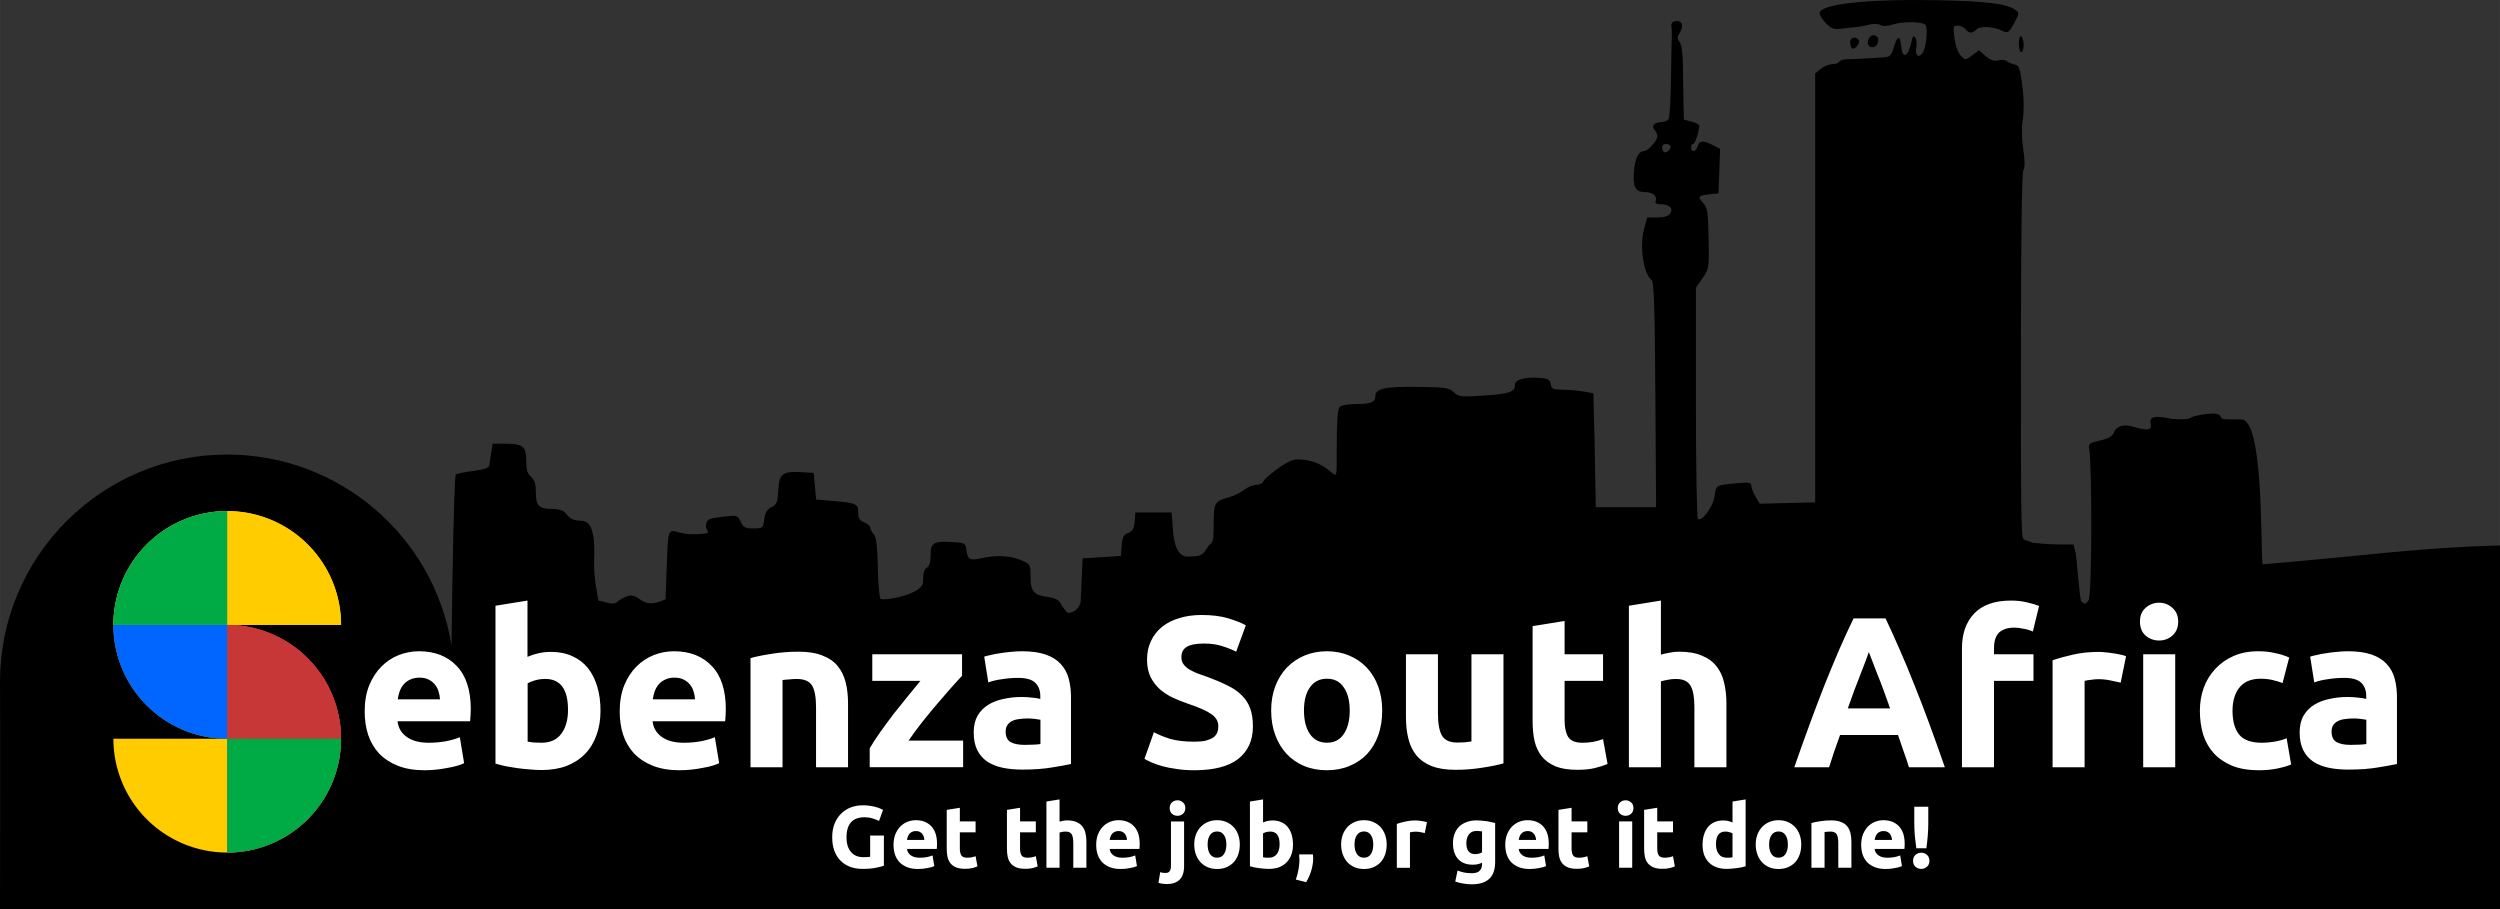 <?xml version="1.0" encoding="UTF-8" standalone="no"?>
<svg
   xmlns:dc="http://purl.org/dc/elements/1.1/"
   xmlns:cc="http://creativecommons.org/ns#"
   xmlns:rdf="http://www.w3.org/1999/02/22-rdf-syntax-ns#"
   xmlns:svg="http://www.w3.org/2000/svg"
   xmlns="http://www.w3.org/2000/svg"
   version="1.1"
   width="77.611mm"
   viewBox="0 0 275 100.001"
   height="28.222mm"
   id="svg5121">
  <rect x="0" y="0" width="275" height="100.001" fill="#333333" stroke="none"/>
  <defs
     id="defs25" />
  <g
     id="g4163">
    <path
       style="opacity:1;fill:#000000;fill-opacity:1;fill-rule:nonzero;stroke:none;stroke-width:0.702;stroke-miterlimit:4;stroke-dasharray:none;stroke-opacity:1"
       d="M 210.145,0.001 C 204.343,0.03 200.476,0.537 200.161,1.359 c -0.068,0.178 0.212,0.683 0.621,1.119 0.612,0.653 0.911,0.775 1.674,0.686 0.51,-0.06 1.283,-0.144 1.721,-0.188 0.437,-0.044 1.116,-0.17 1.506,-0.279 0.39,-0.109 0.91,-0.086 1.154,0.051 0.286,0.161 0.787,0.138 1.41,-0.063 1.023,-0.328 2.966,-0.328 3.498,0.002 0.385,0.238 0.16,2.649 -0.299,3.203 -0.447,0.539 -0.826,0.166 -0.656,-0.646 0.081,-0.388 0.036,-0.878 -0.1,-1.09 C 210.499,3.856 210.405,3.946 210.276,4.552 c -0.369,1.737 -1.012,2.031 -1.145,0.523 -0.109,-1.233 -0.422,-1.184 -0.814,0.127 -0.279,0.934 -0.422,1.068 -1.17,1.111 -0.468,0.027 -1.387,0.081 -2.043,0.121 -0.656,0.04 -1.511,0.076 -1.902,0.08 -0.391,0.004 -0.786,0.13 -0.877,0.277 -0.091,0.148 -0.444,0.27 -0.783,0.27 -0.34,0 -0.9,0.228 -1.244,0.508 l -0.625,0.506 0,23.592 0,23.592 -3.055,0.076 -3.053,0.074 L 193.108,54.629 c -0.253,-0.429 -0.461,-0.966 -0.461,-1.197 0,-0.354 -0.259,-0.397 -1.656,-0.27 -2.26,0.206 -2.224,0.185 -2.393,1.441 -0.15,1.121 -1.361,2.776 -1.822,2.49 -0.123,-0.077 -0.225,-5.83 -0.225,-12.787 l 0,-12.651 0.729,-1.055 c 0.711,-1.028 0.729,-1.137 0.668,-4.375 -0.056,-2.991 -0.122,-3.381 -0.639,-3.932 -0.629,-0.671 -0.496,-0.803 0.949,-0.947 l 0.775,-0.078 0.09,-2.447 0.09,-2.447 -0.789,-0.408 c -1.057,-0.547 -1.517,-0.512 -1.684,0.125 -0.161,0.617 -0.719,0.72 -0.719,0.133 0,-0.219 0.103,-0.398 0.23,-0.398 0.198,0 0.604,-1.183 0.676,-1.975 0.012,-0.137 -0.366,-0.35 -0.84,-0.473 l -0.863,-0.223 -0.043,-2.051 c -0.024,-1.128 -0.054,-2.958 -0.066,-4.067 -0.014,-1.245 -0.154,-2.181 -0.369,-2.441 -0.29,-0.352 -0.283,-0.525 0.053,-1.039 0.477,-0.729 0.195,-1.377 -0.533,-1.227 -0.324,0.067 -0.466,0.286 -0.41,0.625 0.045,0.287 0.067,0.761 0.045,1.053 -0.023,0.292 -0.064,2.381 -0.094,4.645 -0.029,2.264 -0.146,4.267 -0.26,4.449 -0.113,0.183 -0.493,0.332 -0.84,0.332 -0.747,0 -1.107,0.456 -0.691,0.873 0.162,0.163 0.293,0.472 0.293,0.689 0,0.483 -1.03,1.625 -1.469,1.625 -0.601,0 -1.001,0.821 -1.109,2.285 -0.124,1.676 0.183,2.229 1.234,2.229 0.83,0 1.362,0.44 1.162,0.961 -0.095,0.247 0.067,0.368 0.488,0.371 1,0.006 1.475,0.423 1.123,0.984 -0.208,0.332 -0.633,0.471 -1.428,0.471 l -1.127,0 -0.346,1.328 c -0.5,1.927 -0.055,4.845 0.85,5.576 0.251,0.203 0.345,3.187 0.404,12.614 l 0.078,12.35 -1.32,0 -5.313,0 -0.133,-7.223 -0.133,-5.307 -1.061,-0.186 c -0.583,-0.103 -1.62,-0.196 -2.303,-0.205 -1.079,-0.013 -1.25,-0.092 -1.324,-0.611 -0.069,-0.487 -0.277,-0.614 -1.131,-0.684 -1.651,-0.135 -2.799,0.163 -2.799,0.729 0,0.815 -0.546,1.011 -3.4,1.207 -2.55,0.175 -2.782,0.149 -3.326,-0.363 -0.524,-0.493 -0.943,-0.554 -4.031,-0.592 -3.633,-0.044 -4.613,0.184 -4.613,1.076 0,0.631 -0.502,0.816 -2.221,0.816 -0.761,0 -1.528,0.145 -1.703,0.32 -0.223,0.223 -0.318,1.686 -0.318,4.883 -3e-5,5.192 0.148,0.887 -4.375,0.887 -1.125,0 -3.576,2.11 -3.688,2.4 -0.084,0.219 -0.44,0.398 -0.789,0.398 -0.349,0 -0.951,0.248 -1.338,0.553 -0.386,0.305 -1.149,0.675 -1.693,0.824 -1.551,0.424 -1.652,0.602 -1.652,2.895 0,1.811 -0.068,2.12 -0.529,2.367 -0.749,1.297 -1.003,1.192 -2.238,1.252 -1.775,0.119 -1.698,-3.081 -1.785,-3.992 L 128.869,56.375 l -1.988,0 -1.988,0 -0.082,1.008 c -0.064,0.777 -0.23,1.063 -0.715,1.248 -0.507,0.193 -0.645,0.463 -0.711,1.381 l -0.082,1.143 -2.105,0.133 -2.106,0.133 -0.223,4.862 C 118.362,67.621 117.406,67.393 117.406,67.393 117.152,67.138 116.822,66.683 116.672,66.379 116.484,66.002 116.051,65.781 115.3,65.68 c -1.595,-0.215 -1.938,-0.609 -1.938,-2.225 0,-1.341 -0.025,-1.388 -1.016,-1.826 C 111.233,61.137 109.614,61.017 107.898,61.416 106.706,61.694 106.422,61.532 106.306,60.514 106.221,59.763 106.142,59.713 104.908,59.635 c -2.209,-0.14 -2.537,0.042 -2.537,1.404 0,0.802 -0.135,1.252 -0.424,1.414 -0.301,0.169 -0.42,0.615 -0.412,1.549 0.011,1.376 -4.252,2.129 -4.666,1.873 -0.135,-0.083 -0.273,-1.619 -0.309,-3.414 -0.047,-2.401 -0.167,-3.376 -0.449,-3.688 -0.211,-0.233 -0.383,-0.568 -0.383,-0.742 0,-0.175 -0.3,-0.431 -0.664,-0.57 -0.502,-0.193 -0.656,-0.441 -0.656,-1.063 0,-0.97 -0.19,-1.062 -2.711,-1.287 l -1.926,-0.172 -0.133,-1.461 -0.133,-1.461 -1.387,-0.08 C 86.074,51.82 85.704,52.117 85.609,53.94 c -0.069,1.315 -0.17,1.562 -0.744,1.846 -0.483,0.239 -0.698,0.6 -0.795,1.334 -0.128,0.975 -0.166,1.008 -1.189,1.008 -0.894,0 -1.11,-0.113 -1.408,-0.736 -0.336,-0.702 -0.418,-0.731 -1.727,-0.578 -1.881,0.22 -1.985,0.266 -2.084,0.953 -0.109,0.759 1.185,0.966 -1.459,1 -2.663,0.035 -2.673,-1.945 -2.852,3.188 L 73.212,65.92 c -3.37,1.58 -2.521,-1.696 -5.24,0.211 -0.462,0.573 -1.408,0.009 -2.131,-0.045 0,0 -0.575,-2.543 -0.488,-4.486 0.091,-2.053 -0.046,-4.293 -1.336,-4.307 -1.349,-0.014 -1.512,-0.557 -1.947,-0.994 -0.175,-0.176 -0.809,-0.32 -1.406,-0.32 -1.393,0 -1.725,-0.355 -1.725,-1.854 0,-0.887 -0.141,-1.338 -0.527,-1.67 -0.398,-0.342 -0.531,-0.783 -0.531,-1.775 0,-1.578 -0.368,-1.873 -2.355,-1.873 l -1.33,0 -0.162,0.996 c -0.089,0.548 -0.188,1.173 -0.217,1.393 -0.037,0.282 -0.553,0.461 -1.77,0.611 -0.946,0.117 -1.807,0.303 -1.914,0.41 -0.175,0.175 -0.385,11.397 -0.445,17.123 l -0.018,1.684 C 47.718,58.913 37.267,50.007 24.999,50.001 11.192,50.001 -0.001,61.194 -0.001,75.001 c 0.039,8.085 -5.26e-6,16.755 0,25 L 275.001,100.001 275.001,60.001 c -9.247,0.247 -15.203,1.178 -26.137,2.079 -0.198,-2.995 0.088,-15.964 -2.342,-15.945 -2.584,0.02 -2.02,-0.058 -2.272,-0.361 -0.242,-0.292 -0.651,-0.345 -1.676,-0.215 -0.746,0.095 -1.499,0.286 -1.676,0.426 -0.179,0.142 -1.058,0.183 -1.988,0.094 -4.805,-1.053 -0.023,2.08 -4.223,0.875 -1.069,-0.338 -1.896,-0.091 -2.168,0.646 -0.15,0.405 -0.578,0.647 -1.508,0.85 -1.074,0.234 -1.283,0.372 -1.209,0.805 0.345,2.006 0.32,16.278 -0.053,16.772 C 229.394,66.498 229.306,66.513 228.956,66.159 228.739,65.94 228.454,61.342 228.323,60.83 l -0.238,-0.932 c -2.149,-0.015 -2.33,0.022 -4.459,-0.189 -0.219,-0.085 -0.604,-0.222 -0.859,-0.305 -0.437,-0.142 -0.465,0.614 -0.465,-19.156 0,-13.701 0.092,-21.18 0.268,-21.508 0.183,-0.342 0.179,-1.085 -0.012,-2.318 -0.177,-1.14 -0.193,-2.369 -0.047,-3.301 0.146,-0.931 0.125,-2.311 -0.055,-3.703 C 222.212,7.53 222.089,7.184 221.638,7.101 221.346,7.047 220.961,6.882 220.78,6.736 c -0.18,-0.147 -0.621,-0.192 -0.979,-0.102 -0.465,0.117 -0.859,-0.016 -1.385,-0.469 L 217.684,5.533 216.94,6.085 c -0.739,0.548 -0.75,0.547 -1.256,0.033 C 215.384,5.813 215.1,5.026 214.993,4.206 c -0.166,-1.279 -0.138,-1.395 0.35,-1.395 0.293,0 0.682,0.181 0.863,0.4 0.413,0.499 0.728,0.502 1.213,0.016 0.398,-0.399 1.907,-0.312 2.834,0.164 0.6,0.308 0.742,0.208 1.375,-0.982 0.503,-0.946 0.504,-0.994 0.037,-1.336 -0.926,-0.679 -3.242,-0.952 -8.904,-1.055 -0.906,-0.017 -1.781,-0.021 -2.613,-0.018 z M 206.048,3.876 c -0.402,0 -0.752,0.72 -0.527,1.084 0.238,0.386 0.841,0.28 1.018,-0.18 C 206.735,4.266 206.523,3.876 206.048,3.876 Z m 16.235,0.114 c -0.018,-2.7000000001e-5 -0.035,0.006 -0.051,0.018 -0.097,0.074 -0.158,0.357 -0.158,0.779 0,0.52 0.12,0.945 0.266,0.945 0.146,0 0.264,-0.352 0.264,-0.781 0,-0.43 -0.118,-0.853 -0.264,-0.943 -0.02,-0.012 -0.038,-0.018 -0.056,-0.018 z M 203.938,4.147 C 203.714,4.166 203.52,4.339 203.52,4.628 c 0,0.268 0.083,0.569 0.184,0.67 0.271,0.271 0.97,-0.527 0.76,-0.867 -0.109,-0.176 -0.27,-0.266 -0.428,-0.283 -0.033,-0.004 -0.065,-0.004 -0.098,-9.80000000001e-4 z M 183.276,15.828 c 0.179,-0.002 0.366,0.072 0.465,0.232 0.18,0.292 -0.495,0.889 -0.734,0.648 -0.096,-0.096 -0.174,-0.335 -0.174,-0.529 0,-0.198 0.168,-0.32 0.367,-0.346 0.025,-0.003 0.05,-0.005 0.076,-0.005 z"
       id="rect4169" />
    <path
       d="m 58.81,64.888 c -1.811,0.293 -3.623,0.585 -5.434,0.878 l 0,19.173 c 3.277,0.886 6.99,1.633 10.185,0.073 1.983,-1.073 3.25,-3.206 3.539,-5.41 0.288,2.52 1.892,4.987 4.385,5.774 C 74.187,86.338 77.275,86.031 79.861,84.891 c 0.856,-0.808 -0.019,-1.952 0.079,-2.908 -0.014,-0.466 -0.428,-1.064 -0.24,-1.439 C 80.321,80.831 80.947,80.268 80.895,79.629 c 0.3,-2.751 -0.19,-5.989 -2.56,-7.742 -2.63,-1.894 -6.623,-1.719 -8.955,0.593 C 68.126,73.658 67.273,75.285 67.12,77.007 66.895,74.39 65.306,71.665 62.635,70.96 61.504,70.622 60.29,70.59 59.134,70.822 l 0,-5.986 c -0.108,0.017 -0.216,0.035 -0.324,0.052 z m 124.677,0 c -1.811,0.293 -3.622,0.585 -5.433,0.878 C 178.049,72.012 178.064,78.487 178.046,84.591 c -0.283,-1.564 -0.567,-3.129 -0.85,-4.693 -1.207,0.301 -2.591,1.244 -3.78,0.498 -0.479,-1.409 -0.037,-2.901 -0.208,-4.346 0.696,0.254 1.457,-0.074 2.189,0.053 0.668,-0.202 2.239,0.499 2.05,-0.559 l 0,-4.608 -4.228,0 0,-3.858 c -1.923,0.311 -3.846,0.621 -5.768,0.932 C 167.617,72.667 167.163,77.354 167.712,81.991 c 0.546,2.261 2.767,3.904 5.076,3.875 1.809,0.148 3.638,-0.259 5.265,-1.047 -0.359,1.225 1.073,0.66 1.818,0.782 l 3.938,0 c 0.021,-3.233 -0.037,-6.466 0.026,-9.698 0.62,-0.158 1.475,0.136 1.323,0.914 0.291,2.531 -0.014,5.091 0.077,7.62 0.088,0.819 0.909,1.351 1.704,1.164 l 4.109,0 c -0.287,-3.79 0.483,-7.74 -0.534,-11.479 -0.817,-2.197 -3.154,-3.548 -5.453,-3.466 -0.418,-0.011 -0.836,0.011 -1.25,0.064 l 0,-5.885 c -0.108,0.017 -0.216,0.035 -0.324,0.052 z m 37.403,0.134 c -2.82,-0.104 -5.755,1.953 -6.043,4.872 -0.42,2.769 0.022,5.578 -0.155,8.354 l 0,5.026 c -1.938,-5.524 -4.037,-11.002 -6.575,-16.282 l -4.93,0 c -2.956,5.997 -5.196,12.308 -7.398,18.611 l 6.237,0 c 0.341,-1.196 0.747,-2.372 1.165,-3.543 l 4.785,0 c 0.406,1.177 0.832,2.347 1.181,3.543 l 11.294,0 0,-9.498 4.208,0 0,9.498 5.757,0 c 0.015,-3.224 -0.021,-6.448 0.016,-9.672 1.27,-0.074 2.484,0.321 3.7,0.612 0.164,-0.81 0.329,-1.621 0.493,-2.431 l 0,11.492 5.759,0 0,-14.614 c -0.141,-0.159 -0.977,0.083 -0.606,-0.186 1.576,-1.484 1.084,-4.487 -0.966,-5.284 -1.466,-0.63 -3.357,-0.11 -4.112,1.348 -0.801,1.284 -0.556,3.129 0.673,4.061 -0.444,-0.085 -0.641,0.565 -0.995,0.341 -3.127,-1.084 -6.552,-0.525 -9.582,0.602 0.167,-1.014 -0.676,-0.95 -0.109,-2.024 0.307,-1.259 0.614,-2.517 0.921,-3.776 -1.474,-0.682 -3.088,-1.077 -4.718,-1.048 z m -88.976,1.584 c -2.809,-0.047 -5.966,1.545 -6.678,4.452 -0.829,2.751 0.785,5.937 3.496,6.899 1.393,0.662 3.172,0.78 4.169,2.036 -0.212,0.762 -1.237,0.49 -1.824,0.568 -1.702,-0.005 -3.374,-0.598 -4.754,-1.582 -0.602,1.698 -1.204,3.396 -1.806,5.093 3.421,2.123 7.909,2.501 11.607,0.896 1.636,-0.894 2.708,-2.676 2.834,-4.524 0.585,2.541 2.579,4.764 5.178,5.303 3.247,0.81 7.16,-0.758 8.361,-4.019 1.413,-3.364 0.643,-7.84 -2.514,-9.951 -2.728,-1.797 -6.697,-1.563 -9.03,0.797 -1.501,1.385 -2.263,3.417 -2.264,5.439 -0.568,-1.965 -2.272,-3.355 -4.156,-3.993 -1.162,-0.495 -2.58,-0.732 -3.464,-1.643 0.33,-0.617 1.274,-0.317 1.851,-0.37 1.337,0.118 2.53,0.678 3.655,1.376 0.613,-1.676 1.226,-3.352 1.839,-5.029 -1.93,-1.218 -4.222,-1.807 -6.499,-1.747 z m 89.552,3.612 c 0.871,0.048 1.717,0.31 2.49,0.714 -1.15,-0.017 -2.399,0.069 -3.483,-0.039 0.126,-0.419 0.558,-0.708 0.993,-0.675 z m 26.355,0.385 c -3.675,0.112 -6.913,3.406 -6.941,7.088 -0.305,2.997 1.09,6.421 4.043,7.567 2.474,1.032 5.401,0.882 7.813,-0.22 0.253,-0.196 0.344,-0.592 0.394,-0.833 1.842,1.786 4.639,1.764 7.03,1.59 1.564,-0.137 3.108,-0.44 4.643,-0.761 -0.257,-3.672 0.438,-7.455 -0.448,-11.077 -0.857,-2.251 -3.363,-3.462 -5.683,-3.341 -1.973,-0.051 -3.939,0.305 -5.814,0.901 -0.091,0.203 -0.7,-0.252 -1.031,-0.304 -1.281,-0.472 -2.644,-0.655 -4.005,-0.612 z m -201.912,0.006 c -3.667,-0.049 -6.817,3.3 -6.898,6.902 -0.342,2.996 0.985,6.441 3.91,7.661 2.764,1.193 6.025,0.93 8.746,-0.22 0.974,-0.804 0.2,-2.164 0.142,-3.157 0.038,-0.459 -0.572,-1.422 0.247,-1.231 0.673,3e-4 0.891,-0.723 0.801,-1.277 0.284,-2.773 -0.394,-6.045 -2.912,-7.628 -1.188,-0.772 -2.632,-1.08 -4.036,-1.049 z m 66.306,0 c -1.77,0.049 -3.53,0.362 -5.213,0.912 0.269,1.701 0.537,3.402 0.805,5.102 0.293,-0.075 1.447,-0.507 0.64,-0.138 -1.475,0.737 -2.444,2.307 -2.481,3.95 -1.275,-9e-5 -2.55,-9.999999999e-5 -3.825,-2.9999999998e-4 1.497,-1.937 3.143,-3.764 4.793,-5.585 l 0,-3.913 -12.112,0 0,5.167 4.054,0 c -1.594,1.957 -3.198,3.934 -4.387,6.172 0.249,1.03 -0.409,2.414 0.652,3.15 1.913,0.284 3.937,0.15 5.893,0.186 2.003,-0.013 4.007,-0.043 6.01,-0.006 0.04,-0.536 -0.009,-1.162 0.013,-1.643 1.631,1.88 4.364,1.996 6.671,1.874 1.759,-0.107 3.494,-0.441 5.216,-0.804 -0.257,-3.671 0.437,-7.453 -0.447,-11.075 -0.855,-2.254 -3.366,-3.463 -5.686,-3.346 -0.199,-0.005 -0.398,-0.007 -0.596,-0.005 z m -24.577,0.043 c -2.102,0.026 -4.193,0.379 -6.207,0.975 l 0,13.973 5.759,0 c 0.024,-3.229 -0.048,-6.546 0.036,-9.72 0.611,-0.101 1.456,0.156 1.312,0.931 0.291,2.525 -0.015,5.08 0.078,7.602 0.096,0.821 0.91,1.391 1.717,1.187 l 4.092,0 c -0.289,-3.797 0.486,-7.726 -0.536,-11.457 -0.834,-2.205 -3.184,-3.534 -5.49,-3.478 -0.254,-0.012 -0.508,-0.015 -0.761,-0.013 z M 158.08,70.915 c -1.525,0.048 -3.051,0.002 -4.576,0.023 0.27,3.783 -0.483,7.693 0.531,11.411 0.792,2.116 2.985,3.51 5.222,3.49 2.266,0.162 4.609,-0.139 6.729,-0.911 1.006,-0.93 0.279,-2.37 0.505,-3.529 l 0,-10.464 -5.759,0 c -0.027,3.233 0.054,6.567 -0.041,9.737 -0.646,0.102 -1.457,-0.246 -1.306,-1.021 -0.31,-2.535 0.039,-5.124 -0.096,-7.668 -0.109,-0.581 -0.581,-1.105 -1.21,-1.068 z m 95.536,5.383 c -0.274,0.761 1.544,-0.312 0.785,0.135 -1.46,0.691 -2.467,2.203 -2.573,3.79 -0.984,-0.164 -1.857,0.565 -2.853,0.471 -1.004,0.104 -2.176,-0.466 -2.216,-1.577 -0.266,-1.185 0.004,-2.965 1.425,-3.209 1.283,-0.238 2.511,0.363 3.661,0.81 0.381,-1.462 0.762,-2.925 1.144,-4.387 0.209,1.323 0.419,2.645 0.628,3.968 z M 205.643,75.111 c 0.203,0.575 0.504,1.218 0.642,1.758 -0.481,0.001 -0.964,0.089 -1.443,0.021 0.256,-0.542 0.521,-1.702 0.788,-1.812 l 0.013,0.033 z M 46.213,75.731 C 47.205,75.92 46.153,75.924 45.734,75.906 45.054,75.933 46.052,75.678 46.213,75.731 Z m 28.06,0.002 c 0.986,0.19 -0.077,0.19 -0.487,0.174 -0.669,0.023 0.32,-0.227 0.487,-0.174 z M 145.901,75.852 c 1.25,0.036 1.509,1.635 1.433,2.623 0.216,1.202 -1.084,2.989 -2.237,1.831 -0.802,-1.129 -0.776,-2.753 -0.119,-3.946 C 145.178,76.048 145.524,75.829 145.901,75.852 Z m -85.752,0.031 c 1.185,0.195 1.244,1.698 1.203,2.649 -0.006,1.028 -0.732,2.34 -1.912,2.121 -0.567,0.211 -0.183,-0.598 -0.294,-0.901 -0.006,-1.258 -0.12,-2.525 0.064,-3.776 0.307,-0.074 0.625,-0.09 0.939,-0.093 z M 112.81,80.239 c 0.273,0.035 0.554,-0.076 0.473,0.317 0.264,0.543 -0.519,0.278 -0.837,0.355 -0.351,0.145 -1.089,-0.368 -0.495,-0.572 0.276,-0.092 0.572,-0.088 0.859,-0.1 z m 145.865,7.9999999998e-4 c 0.273,0.038 0.527,-0.057 0.466,0.316 0.273,0.579 -0.633,0.271 -0.962,0.352 -0.466,0.118 -0.888,-0.534 -0.255,-0.601 0.246,-0.056 0.5,-0.054 0.751,-0.066 z M 46.513,80.546 c 0.741,0.01 1.481,-0.001 2.222,-0.005 -0.836,0.174 -1.718,0.232 -2.549,-6.0000000002e-4 0.109,0.002 0.218,0.004 0.327,0.006 z m 28.056,0 c 0.741,0.01 1.483,-4e-4 2.224,-0.005 -0.833,0.172 -1.712,0.228 -2.54,-3.0000000001e-4 0.105,0.002 0.211,0.004 0.316,0.006 z"
       id="path4177-0" />
    <g
       id="g5176-2-7-1"
       transform="matrix(0.5,0,0,0.5,270.553,40.317)">
      <path
         id="rect4933-5-8-1-8-5-6-8-3-1-2-2-9"
         d="m -516.16,56.848 a 25.042,25.042 0 0 0 25.042,25.042 l 25.042,0 a 25.042,25.042 0 0 0 -25.042,-25.042 l -25.042,0 z"
         style="fill:#c83737" />
      <path
         id="rect4933-31-1-8-4-7-6-6-0-9-2-8-0-8-9"
         d="m -491.12,81.89 -25.042,0 a 25.042,25.042 0 0 0 25.042,25.042 25.042,25.042 0 0 0 25.042,-25.042 l -25.042,0 z"
         style="fill:#ffcc00" />
      <path
         id="rect4933-3-6-4-2-6-9-2-7-6-0-6-1-5"
         d="m -491.12,56.848 0,25.042 0,25.042 a 25.042,25.042 0 0 0 25.04,-25.04 A 25.042,25.042 0 0 0 -491.12,56.85 Z"
         style="fill:#c83737" />
      <path
         id="rect4933-8-7-4-1-21-4-3-0-1-31-5-8-02"
         d="m -491.12,31.806 a 25.042,25.042 0 0 0 -25.042,25.042 l 25.042,0 0,-25.042 z m -25.042,25.042 a 25.042,25.042 0 0 0 25.042,25.042 l 0,-25.042 -25.042,0 z"
         style="fill:#00aa44" />
      <path
         id="rect4933-31-1-8-4-6-8-5-5-8-2-2-8-9"
         d="m -491.12,31.806 a 25.042,25.042 0 0 0 -25.042,25.042 l 25.042,0 25.042,0 a 25.042,25.042 0 0 0 -25.04,-25.042 l 0,-2.45e-4 z"
         style="fill:#ffcc00" />
      <path
         id="rect4933-31-1-8-4-75-4-3-7-6-8-3-2"
         d="m -466.07,56.848 a 25.042,25.042 0 0 0 -25.042,-25.042 l 0,25.042 25.042,0 z"
         style="fill:#ffcc00" />
      <path
         id="rect4933-8-7-4-1-18-1-96-4-1-8-7-2"
         d="m -491.12,31.806 a 25.042,25.042 0 0 0 -25.042,25.042 l 25.042,0 0,-25.042 z"
         style="fill:#00aa44" />
      <path
         id="rect4933-5-8-1-4-6-33-4-0-1-9-9"
         d="m -516.16,56.848 a 25.042,25.042 0 0 0 25.042,25.042 l 0,-25.042 -25.042,0 z"
         style="fill:#0066ff" />
      <path
         id="rect4933-3-6-4-2-9-4-8-0-5-6-0-2"
         d="m -466.07,81.89 a 25.042,25.042 0 0 0 -25.042,-25.042 l 0,25.042 25.042,0 z"
         style="fill:#c83737" />
      <path
         id="rect4933-8-7-4-1-1-3-8-8-5-1-1-8-2"
         d="m -491.12,106.93 a 25.042,25.042 0 0 0 25.042,-25.042 l -25.042,0 0,25.042 z"
         style="fill:#00aa44" />
    </g>
    <path
       style="fill:#ffffff"
       d="M 58.023,66.064 54.501,66.632 l 0,17.363 c 0.315,0.095 0.678,0.189 1.088,0.283 0.41,0.079 0.834,0.15 1.275,0.213 0.457,0.063 0.914,0.111 1.371,0.143 0.473,0.047 0.92,0.07 1.346,0.07 1.024,0 1.937,-0.15 2.74,-0.449 C 63.125,83.94 63.802,83.5 64.353,82.933 c 0.551,-0.567 0.97,-1.251 1.254,-2.055 0.299,-0.803 0.447,-1.701 0.447,-2.693 0,-0.977 -0.117,-1.859 -0.354,-2.647 -0.236,-0.803 -0.582,-1.49 -1.039,-2.057 -0.457,-0.567 -1.024,-1 -1.701,-1.299 -0.677,-0.315 -1.458,-0.473 -2.34,-0.473 -0.488,0 -0.944,0.048 -1.369,0.143 -0.425,0.095 -0.835,0.227 -1.229,0.4 l 0,-6.189 z m 124.677,0 -3.52,0.568 0,17.766 3.52,0 0,-9.451 c 0.221,-0.063 0.465,-0.117 0.732,-0.164 0.283,-0.063 0.583,-0.096 0.898,-0.096 0.787,0 1.324,0.236 1.607,0.709 0.299,0.473 0.447,1.276 0.447,2.41 l 0,6.592 3.522,0 0,-7.018 c 0,-0.851 -0.086,-1.621 -0.26,-2.314 -0.158,-0.693 -0.442,-1.291 -0.852,-1.795 -0.394,-0.504 -0.928,-0.89 -1.605,-1.158 -0.661,-0.284 -1.496,-0.426 -2.504,-0.426 -0.346,0 -0.71,0.04 -1.088,0.119 -0.362,0.063 -0.662,0.132 -0.898,0.211 l 0,-5.953 z m 38.504,0 c -1.78,0 -3.126,0.473 -4.039,1.418 -0.898,0.945 -1.348,2.222 -1.348,3.828 l 0,13.088 3.522,0 0,-9.498 4.346,0 0,-2.93 -4.346,0 0,-0.613 c 0,-0.331 0.031,-0.638 0.094,-0.922 0.079,-0.284 0.198,-0.528 0.355,-0.732 0.173,-0.205 0.4,-0.362 0.684,-0.473 0.299,-0.126 0.663,-0.189 1.088,-0.189 0.315,0 0.653,0.04 1.016,0.119 0.378,0.063 0.724,0.165 1.039,0.307 l 0.686,-2.811 c -0.299,-0.126 -0.724,-0.253 -1.275,-0.379 -0.551,-0.142 -1.159,-0.213 -1.82,-0.213 z m 16.297,0.236 c -0.567,0 -1.065,0.19 -1.49,0.568 C 235.601,67.231 235.397,67.734 235.397,68.38 c 0,0.646 0.204,1.157 0.613,1.535 0.425,0.362 0.923,0.543 1.49,0.543 0.567,0 1.053,-0.181 1.463,-0.543 0.425,-0.378 0.639,-0.889 0.639,-1.535 0,-0.646 -0.213,-1.149 -0.639,-1.512 -0.409,-0.378 -0.896,-0.568 -1.463,-0.568 z M 132.197,67.648 c -0.929,0 -1.764,0.117 -2.504,0.354 -0.74,0.22 -1.369,0.543 -1.889,0.969 -0.52,0.425 -0.922,0.944 -1.205,1.559 -0.283,0.599 -0.426,1.277 -0.426,2.033 0,0.756 0.135,1.402 0.402,1.937 0.268,0.52 0.614,0.968 1.039,1.346 0.425,0.362 0.906,0.67 1.441,0.922 0.536,0.236 1.07,0.448 1.605,0.637 1.229,0.41 2.096,0.796 2.6,1.158 0.504,0.346 0.756,0.789 0.756,1.324 0,0.252 -0.04,0.479 -0.119,0.684 -0.079,0.205 -0.219,0.387 -0.424,0.545 -0.205,0.142 -0.482,0.259 -0.828,0.354 -0.331,0.079 -0.756,0.117 -1.275,0.117 -1.04,0 -1.922,-0.102 -2.646,-0.307 C 128.016,81.058 127.418,80.814 126.929,80.546 l -1.039,2.93 c 0.22,0.126 0.488,0.261 0.803,0.402 0.331,0.142 0.717,0.274 1.158,0.4 0.457,0.126 0.976,0.23 1.559,0.309 0.583,0.095 1.236,0.141 1.961,0.141 2.158,0 3.773,-0.417 4.844,-1.252 1.071,-0.851 1.605,-2.039 1.605,-3.566 0,-0.788 -0.102,-1.458 -0.307,-2.01 -0.205,-0.551 -0.52,-1.03 -0.945,-1.439 -0.41,-0.41 -0.929,-0.765 -1.559,-1.064 -0.63,-0.315 -1.37,-0.63 -2.221,-0.945 -0.409,-0.142 -0.788,-0.274 -1.135,-0.4 -0.331,-0.142 -0.629,-0.292 -0.896,-0.449 -0.252,-0.173 -0.45,-0.362 -0.592,-0.566 -0.142,-0.205 -0.213,-0.457 -0.213,-0.756 0,-0.504 0.19,-0.875 0.568,-1.111 0.394,-0.252 1.03,-0.379 1.912,-0.379 0.788,0 1.457,0.096 2.008,0.285 0.567,0.173 1.08,0.377 1.537,0.613 l 1.063,-2.906 c -0.52,-0.284 -1.181,-0.543 -1.984,-0.779 -0.803,-0.236 -1.757,-0.354 -2.859,-0.354 z m 71.698,0.377 c -0.551,1.134 -1.088,2.299 -1.607,3.496 -0.504,1.181 -1.023,2.435 -1.559,3.758 -0.52,1.323 -1.056,2.732 -1.607,4.228 -0.551,1.496 -1.134,3.127 -1.748,4.891 l 3.828,0 C 201.375,83.831 201.563,83.248 201.768,82.649 c 0.221,-0.598 0.432,-1.196 0.637,-1.795 l 6.379,0 0.615,1.795 c 0.221,0.599 0.417,1.181 0.59,1.748 l 3.945,0 c -0.614,-1.764 -1.197,-3.394 -1.748,-4.891 -0.551,-1.496 -1.093,-2.906 -1.629,-4.228 -0.52,-1.323 -1.041,-2.576 -1.561,-3.758 -0.52,-1.197 -1.047,-2.362 -1.582,-3.496 l -3.52,0 z M 172.107,68.308 l -3.52,0.568 0,10.441 c 0,0.803 0.071,1.536 0.213,2.197 0.158,0.662 0.425,1.229 0.803,1.701 0.378,0.457 0.882,0.82 1.512,1.088 0.63,0.252 1.426,0.377 2.387,0.377 0.756,0 1.394,-0.063 1.914,-0.189 0.52,-0.126 0.991,-0.276 1.416,-0.449 l -0.496,-2.74 C 176.005,81.428 175.635,81.532 175.226,81.61 c -0.394,0.063 -0.78,0.094 -1.158,0.094 -0.787,0 -1.314,-0.221 -1.582,-0.662 -0.252,-0.441 -0.379,-1.031 -0.379,-1.771 l 0,-4.371 4.229,0 0,-2.93 -4.229,0 0,-3.662 z M 46.066,71.64 c -0.756,0 -1.496,0.142 -2.221,0.426 C 43.137,72.349 42.508,72.766 41.957,73.318 41.406,73.869 40.956,74.561 40.609,75.396 c -0.331,0.819 -0.496,1.78 -0.496,2.883 0,0.914 0.127,1.763 0.379,2.551 0.268,0.788 0.67,1.474 1.205,2.057 0.551,0.567 1.236,1.015 2.055,1.346 0.835,0.331 1.811,0.496 2.93,0.496 0.441,0 0.881,-0.023 1.322,-0.07 0.441,-0.047 0.851,-0.111 1.229,-0.189 0.394,-0.063 0.749,-0.142 1.064,-0.236 0.315,-0.095 0.567,-0.189 0.756,-0.283 l -0.473,-2.859 c -0.394,0.173 -0.907,0.323 -1.537,0.449 C 48.429,81.648 47.8,81.704 47.154,81.704 c -1.008,0 -1.812,-0.213 -2.41,-0.639 -0.599,-0.425 -0.937,-1 -1.016,-1.725 l 7.984,0 c 0.016,-0.189 0.031,-0.4 0.047,-0.637 0.016,-0.252 0.025,-0.481 0.025,-0.686 0,-2.095 -0.513,-3.677 -1.537,-4.748 -1.024,-1.087 -2.418,-1.631 -4.182,-1.631 z m 28.054,0 c -0.756,0 -1.496,0.142 -2.221,0.426 -0.709,0.284 -1.337,0.701 -1.889,1.252 -0.551,0.551 -1.001,1.243 -1.348,2.078 -0.331,0.819 -0.496,1.78 -0.496,2.883 0,0.914 0.127,1.763 0.379,2.551 0.268,0.788 0.67,1.474 1.205,2.057 0.551,0.567 1.236,1.015 2.055,1.346 0.835,0.331 1.811,0.496 2.93,0.496 0.441,0 0.881,-0.023 1.322,-0.07 0.441,-0.047 0.851,-0.111 1.229,-0.189 0.394,-0.063 0.749,-0.142 1.064,-0.236 0.315,-0.095 0.567,-0.189 0.756,-0.283 l -0.473,-2.859 c -0.394,0.173 -0.907,0.323 -1.537,0.449 C 76.483,81.648 75.854,81.704 75.209,81.704 c -1.008,0 -1.812,-0.213 -2.41,-0.639 -0.599,-0.425 -0.937,-1 -1.016,-1.725 l 7.984,0 c 0.016,-0.189 0.031,-0.4 0.047,-0.637 0.016,-0.252 0.025,-0.481 0.025,-0.686 0,-2.095 -0.513,-3.677 -1.537,-4.748 -1.024,-1.087 -2.418,-1.631 -4.182,-1.631 z m 38.278,0 c -0.409,0 -0.819,0.023 -1.229,0.07 -0.394,0.032 -0.771,0.08 -1.133,0.143 -0.362,0.047 -0.701,0.111 -1.016,0.189 -0.299,0.063 -0.551,0.124 -0.756,0.187 l 0.447,2.836 c 0.425,-0.157 0.929,-0.277 1.512,-0.355 C 110.808,74.616 111.4,74.569 111.998,74.569 c 0.898,0 1.526,0.181 1.889,0.543 0.362,0.362 0.545,0.843 0.545,1.441 l 0,0.33 c -0.221,-0.063 -0.513,-0.109 -0.875,-0.141 -0.347,-0.047 -0.748,-0.072 -1.205,-0.072 -0.677,0 -1.331,0.071 -1.961,0.213 -0.63,0.126 -1.19,0.339 -1.678,0.639 -0.488,0.299 -0.88,0.701 -1.18,1.205 -0.283,0.504 -0.426,1.117 -0.426,1.842 0,0.756 0.125,1.394 0.377,1.914 0.252,0.52 0.615,0.945 1.088,1.275 0.472,0.315 1.032,0.544 1.678,0.686 0.662,0.142 1.392,0.213 2.195,0.213 1.276,0 2.364,-0.079 3.262,-0.236 0.898,-0.142 1.598,-0.269 2.102,-0.379 l 0,-7.322 c 0,-0.772 -0.086,-1.473 -0.26,-2.104 -0.173,-0.63 -0.471,-1.164 -0.896,-1.605 -0.409,-0.441 -0.961,-0.781 -1.654,-1.018 -0.693,-0.236 -1.56,-0.354 -2.6,-0.354 z m 33.549,0 c -0.882,0 -1.701,0.158 -2.457,0.473 -0.74,0.315 -1.386,0.755 -1.937,1.322 C 141.017,74.002 140.592,74.688 140.277,75.491 c -0.299,0.803 -0.449,1.693 -0.449,2.67 0,0.977 0.15,1.874 0.449,2.693 0.299,0.803 0.716,1.495 1.252,2.078 0.535,0.567 1.172,1.007 1.912,1.322 0.756,0.315 1.592,0.473 2.506,0.473 0.929,0 1.764,-0.158 2.504,-0.473 0.756,-0.315 1.402,-0.755 1.938,-1.322 0.536,-0.583 0.945,-1.275 1.229,-2.078 0.284,-0.819 0.424,-1.717 0.424,-2.693 0,-0.977 -0.148,-1.867 -0.447,-2.67 -0.299,-0.803 -0.718,-1.49 -1.254,-2.057 -0.535,-0.567 -1.18,-1.007 -1.935,-1.322 -0.74,-0.315 -1.559,-0.473 -2.457,-0.473 z m 102.444,0 c -1.008,0 -1.906,0.173 -2.693,0.52 C 244.91,72.506 244.239,72.979 243.688,73.577 243.137,74.16 242.712,74.852 242.413,75.655 c -0.283,0.788 -0.424,1.631 -0.424,2.529 0,0.929 0.117,1.794 0.354,2.598 0.252,0.788 0.638,1.474 1.158,2.057 0.535,0.583 1.212,1.046 2.031,1.393 0.819,0.331 1.796,0.496 2.93,0.496 0.74,0 1.417,-0.061 2.031,-0.187 0.614,-0.126 1.126,-0.276 1.535,-0.449 L 251.532,81.208 c -0.409,0.173 -0.857,0.298 -1.346,0.377 -0.488,0.079 -0.946,0.119 -1.371,0.119 -1.197,0 -2.039,-0.308 -2.527,-0.922 -0.473,-0.614 -0.709,-1.479 -0.709,-2.598 0,-1.055 0.252,-1.907 0.756,-2.553 0.52,-0.646 1.3,-0.969 2.34,-0.969 0.488,0 0.929,0.048 1.322,0.143 0.394,0.095 0.755,0.204 1.086,0.33 l 0.732,-2.811 c -0.52,-0.22 -1.054,-0.386 -1.605,-0.496 -0.551,-0.126 -1.157,-0.189 -1.818,-0.189 z m 9.865,0 c -0.409,0 -0.819,0.023 -1.229,0.07 -0.394,0.032 -0.773,0.08 -1.135,0.143 -0.362,0.047 -0.701,0.111 -1.016,0.189 -0.299,0.063 -0.551,0.124 -0.756,0.187 l 0.449,2.836 c 0.425,-0.157 0.929,-0.277 1.512,-0.355 C 256.666,74.616 257.256,74.569 257.854,74.569 c 0.898,0 1.528,0.181 1.891,0.543 0.362,0.362 0.543,0.843 0.543,1.441 l 0,0.33 c -0.221,-0.063 -0.511,-0.109 -0.873,-0.141 -0.347,-0.047 -0.748,-0.072 -1.205,-0.072 -0.677,0 -1.331,0.071 -1.961,0.213 -0.63,0.126 -1.189,0.339 -1.678,0.639 -0.488,0.299 -0.882,0.701 -1.182,1.205 -0.284,0.504 -0.426,1.117 -0.426,1.842 0,0.756 0.127,1.394 0.379,1.914 0.252,0.52 0.613,0.945 1.086,1.275 0.473,0.315 1.032,0.544 1.678,0.686 0.662,0.142 1.394,0.213 2.197,0.213 1.276,0 2.362,-0.079 3.26,-0.236 0.898,-0.142 1.599,-0.269 2.104,-0.379 l 0,-7.322 c 0,-0.772 -0.086,-1.473 -0.26,-2.104 -0.173,-0.63 -0.473,-1.164 -0.898,-1.605 -0.41,-0.441 -0.961,-0.781 -1.654,-1.018 -0.693,-0.236 -1.558,-0.354 -2.598,-0.354 z m -170.407,0.047 c -1.04,0 -2.032,0.079 -2.977,0.236 -0.945,0.142 -1.718,0.299 -2.316,0.473 l 0,12.002 3.522,0 0,-9.592 c 0.22,-0.032 0.472,-0.055 0.756,-0.07 0.284,-0.032 0.551,-0.049 0.803,-0.049 0.819,0 1.378,0.236 1.678,0.709 C 89.614,75.868 89.764,76.672 89.764,77.806 l 0,6.592 3.52,0 0,-7.018 c 0,-0.851 -0.087,-1.621 -0.26,-2.314 -0.173,-0.693 -0.466,-1.291 -0.875,-1.795 -0.41,-0.504 -0.967,-0.89 -1.676,-1.158 -0.693,-0.284 -1.568,-0.426 -2.623,-0.426 z m 143.04,0.023 c -1.055,0 -2.017,0.102 -2.883,0.307 -0.851,0.189 -1.591,0.395 -2.221,0.615 l 0,11.766 3.522,0 0,-9.498 c 0.158,-0.047 0.386,-0.086 0.686,-0.117 0.315,-0.047 0.582,-0.072 0.803,-0.072 0.488,0 0.944,0.048 1.369,0.143 0.425,0.079 0.796,0.158 1.111,0.236 l 0.59,-2.906 c -0.189,-0.079 -0.418,-0.142 -0.686,-0.189 -0.268,-0.063 -0.535,-0.109 -0.803,-0.141 -0.268,-0.047 -0.535,-0.08 -0.803,-0.096 -0.268,-0.032 -0.497,-0.047 -0.686,-0.047 z m -25.316,0.023 c 0.095,0.236 0.221,0.559 0.379,0.969 0.158,0.41 0.338,0.882 0.543,1.418 0.22,0.536 0.449,1.126 0.686,1.771 0.236,0.646 0.48,1.324 0.732,2.033 l -4.654,0 c 0.252,-0.709 0.496,-1.387 0.732,-2.033 0.252,-0.646 0.481,-1.236 0.686,-1.771 0.205,-0.536 0.385,-1.008 0.543,-1.418 0.158,-0.41 0.275,-0.732 0.354,-0.969 z m -109.622,0.236 0,2.93 5.291,0 c -0.425,0.504 -0.889,1.071 -1.393,1.701 -0.504,0.614 -1.015,1.253 -1.535,1.914 -0.504,0.662 -0.992,1.323 -1.465,1.984 -0.457,0.646 -0.851,1.251 -1.182,1.818 l 0,2.08 10.277,0 0,-2.93 -6.002,0 c 0.457,-0.662 0.96,-1.346 1.512,-2.055 0.567,-0.709 1.127,-1.387 1.678,-2.033 0.551,-0.646 1.063,-1.236 1.535,-1.771 0.488,-0.536 0.875,-0.96 1.158,-1.275 l 0,-2.363 -9.875,0 z m 58.704,0 0,6.924 c 0,0.851 0.086,1.629 0.26,2.338 0.173,0.709 0.465,1.324 0.875,1.844 0.409,0.504 0.959,0.896 1.652,1.18 0.709,0.284 1.591,0.426 2.647,0.426 1.04,0 2.032,-0.079 2.977,-0.236 0.945,-0.142 1.718,-0.299 2.316,-0.473 l 0,-12.002 -3.522,0 0,9.592 c -0.221,0.032 -0.472,0.064 -0.756,0.096 -0.283,0.016 -0.551,0.023 -0.803,0.023 -0.819,0 -1.378,-0.252 -1.678,-0.756 -0.299,-0.504 -0.449,-1.323 -0.449,-2.457 l 0,-6.498 -3.52,0 z m 81.098,0 0,12.428 3.522,0 0,-12.428 -3.522,0 z m -189.621,2.573 c 0.41,0 0.748,0.071 1.016,0.213 0.284,0.142 0.51,0.322 0.684,0.543 0.189,0.221 0.324,0.472 0.402,0.756 0.095,0.284 0.15,0.576 0.166,0.875 l -4.654,0 c 0.047,-0.299 0.118,-0.591 0.213,-0.875 0.11,-0.299 0.26,-0.559 0.449,-0.779 C 44.598,75.055 44.832,74.882 45.116,74.756 c 0.284,-0.142 0.624,-0.213 1.018,-0.213 z m 28.054,0 c 0.41,0 0.748,0.071 1.016,0.213 0.283,0.142 0.51,0.322 0.684,0.543 0.189,0.221 0.324,0.472 0.402,0.756 0.095,0.284 0.15,0.576 0.166,0.875 l -4.654,0 c 0.047,-0.299 0.118,-0.591 0.213,-0.875 0.11,-0.299 0.26,-0.559 0.449,-0.779 0.189,-0.22 0.424,-0.394 0.707,-0.52 0.283,-0.142 0.624,-0.213 1.018,-0.213 z M 145.965,74.66 c 0.803,0 1.417,0.315 1.842,0.945 0.441,0.614 0.662,1.466 0.662,2.553 0,1.087 -0.221,1.952 -0.662,2.598 -0.425,0.63 -1.039,0.945 -1.842,0.945 -0.803,0 -1.426,-0.315 -1.867,-0.945 -0.441,-0.646 -0.662,-1.511 -0.662,-2.598 0,-1.087 0.221,-1.938 0.662,-2.553 0.441,-0.63 1.064,-0.945 1.867,-0.945 z m -85.989,0.023 c 1.67,0 2.504,1.134 2.504,3.402 0,1.087 -0.244,1.961 -0.732,2.623 C 61.259,81.37 60.534,81.701 59.574,81.701 c -0.315,0 -0.607,-0.008 -0.875,-0.023 -0.268,-0.032 -0.487,-0.064 -0.66,-0.096 l 0,-6.402 c 0.221,-0.142 0.503,-0.259 0.85,-0.354 0.362,-0.095 0.726,-0.143 1.088,-0.143 z M 113.031,79.031 c 0.236,0 0.496,0.015 0.779,0.047 0.284,0.032 0.497,0.064 0.639,0.096 l 0,2.67 c -0.189,0.032 -0.443,0.055 -0.758,0.07 -0.315,0.016 -0.646,0.023 -0.992,0.023 -0.646,0 -1.157,-0.102 -1.535,-0.307 C 110.801,81.41 110.62,81.024 110.62,80.473 c 0,-0.284 0.064,-0.52 0.189,-0.709 0.126,-0.189 0.299,-0.339 0.52,-0.449 C 111.55,79.204 111.802,79.133 112.085,79.101 c 0.299,-0.047 0.615,-0.07 0.945,-0.07 z m 145.851,0 c 0.236,0 0.498,0.015 0.781,0.047 0.284,0.032 0.495,0.064 0.637,0.096 l 0,2.67 c -0.189,0.032 -0.441,0.055 -0.756,0.07 -0.315,0.016 -0.646,0.023 -0.992,0.023 -0.646,0 -1.157,-0.102 -1.535,-0.307 -0.362,-0.221 -0.543,-0.607 -0.543,-1.158 0,-0.284 0.061,-0.52 0.188,-0.709 0.126,-0.189 0.301,-0.339 0.521,-0.449 0.221,-0.11 0.472,-0.181 0.756,-0.213 0.299,-0.047 0.613,-0.07 0.943,-0.07 z"
       id="path4177" />
    <path
       style="font-weight:bold;font-size:medium;line-height:125%;font-family:Ubuntu;letter-spacing:0px;word-spacing:0px;fill:#ffffff"
       d="m 116.551,87.936 -1.445,0.234 0,7.285 1.445,0 0,-3.877 c 0.09,-0.026 0.189,-0.048 0.299,-0.067 0.116,-0.026 0.24,-0.037 0.369,-0.037 0.323,7e-14 0.543,0.096 0.659,0.29 0.123,0.194 0.183,0.523 0.183,0.988 l 0,2.703 1.443,0 0,-2.877 c 0,-0.349 -0.036,-0.667 -0.107,-0.951 -0.065,-0.284 -0.18,-0.529 -0.348,-0.735 -0.161,-0.207 -0.381,-0.366 -0.659,-0.476 -0.271,-0.116 -0.614,-0.174 -1.028,-0.174 -0.142,9e-14 -0.29,0.016 -0.445,0.049 -0.149,0.026 -0.27,0.056 -0.367,0.088 l 0,-2.443 z m 22.385,0 -1.443,0.234 0,7.121 c 0.129,0.039 0.278,0.077 0.445,0.116 0.168,0.032 0.343,0.062 0.524,0.088 0.187,0.026 0.374,0.045 0.561,0.058 0.194,0.019 0.378,0.028 0.552,0.028 0.42,6e-14 0.794,-0.061 1.123,-0.183 0.329,-0.129 0.607,-0.31 0.833,-0.543 0.226,-0.233 0.399,-0.513 0.515,-0.842 0.123,-0.329 0.183,-0.697 0.183,-1.104 0,-0.4 -0.049,-0.763 -0.146,-1.086 -0.097,-0.329 -0.237,-0.61 -0.425,-0.842 -0.187,-0.233 -0.421,-0.411 -0.698,-0.534 -0.278,-0.129 -0.599,-0.195 -0.961,-0.195 -0.2,-4e-14 -0.387,0.019 -0.561,0.058 -0.174,0.039 -0.342,0.094 -0.503,0.165 l 0,-2.538 z m 53.085,0 -1.443,0.234 0,2.304 c -0.161,-0.071 -0.323,-0.126 -0.485,-0.165 -0.155,-0.039 -0.333,-0.058 -0.534,-0.058 -0.362,0 -0.683,0.063 -0.968,0.186 -0.278,0.123 -0.514,0.299 -0.708,0.531 -0.194,0.233 -0.342,0.518 -0.445,0.854 -0.103,0.329 -0.155,0.7 -0.155,1.114 0,0.407 0.058,0.775 0.174,1.104 0.123,0.323 0.298,0.6 0.524,0.833 0.226,0.226 0.504,0.402 0.833,0.524 0.329,0.123 0.703,0.183 1.123,0.183 0.174,1e-14 0.356,-0.008 0.543,-0.028 0.194,-0.013 0.381,-0.032 0.561,-0.058 0.187,-0.026 0.366,-0.056 0.534,-0.088 0.168,-0.039 0.316,-0.077 0.445,-0.116 l 0,-7.355 z m -62.498,0.097 c -0.233,0 -0.436,0.077 -0.61,0.232 -0.168,0.149 -0.251,0.357 -0.251,0.622 0,0.265 0.083,0.474 0.251,0.629 0.174,0.149 0.378,0.223 0.61,0.223 0.233,-3e-14 0.433,-0.074 0.601,-0.223 0.174,-0.155 0.262,-0.364 0.262,-0.629 0,-0.265 -0.088,-0.473 -0.262,-0.622 -0.168,-0.155 -0.368,-0.232 -0.601,-0.232 z m 49.296,0 c -0.233,0 -0.436,0.077 -0.61,0.232 -0.168,0.149 -0.253,0.357 -0.253,0.622 0,0.265 0.085,0.474 0.253,0.629 0.174,0.149 0.378,0.223 0.61,0.223 0.233,-3e-14 0.433,-0.074 0.601,-0.223 0.174,-0.155 0.26,-0.364 0.26,-0.629 0,-0.265 -0.085,-0.473 -0.26,-0.622 -0.168,-0.155 -0.368,-0.232 -0.601,-0.232 z m -83.915,0.552 c -0.465,-6e-14 -0.904,0.077 -1.318,0.232 -0.407,0.155 -0.761,0.386 -1.065,0.689 -0.304,0.297 -0.543,0.662 -0.717,1.095 -0.174,0.433 -0.262,0.93 -0.262,1.492 0,0.555 0.077,1.05 0.232,1.483 0.161,0.433 0.389,0.798 0.68,1.095 0.291,0.297 0.639,0.522 1.046,0.677 0.413,0.155 0.872,0.232 1.376,0.232 0.588,0 1.08,-0.041 1.48,-0.125 0.4,-0.078 0.692,-0.152 0.872,-0.223 l 0,-3.325 -1.51,0 0,2.336 c -0.09,0.019 -0.197,0.033 -0.32,0.039 -0.116,0.006 -0.259,0.009 -0.427,0.009 -0.31,3e-14 -0.58,-0.052 -0.812,-0.155 -0.233,-0.11 -0.427,-0.261 -0.582,-0.455 -0.155,-0.194 -0.271,-0.424 -0.348,-0.689 -0.078,-0.271 -0.116,-0.571 -0.116,-0.9 0,-0.678 0.154,-1.211 0.464,-1.599 0.316,-0.394 0.827,-0.592 1.531,-0.592 0.316,-3e-14 0.608,0.041 0.872,0.125 0.271,0.078 0.51,0.171 0.717,0.281 l 0.436,-1.211 c -0.052,-0.032 -0.139,-0.076 -0.262,-0.135 -0.116,-0.058 -0.267,-0.113 -0.455,-0.165 -0.181,-0.058 -0.401,-0.107 -0.659,-0.146 -0.252,-0.045 -0.537,-0.067 -0.854,-0.067 z m 115.669,0.155 0,1.733 c 0,0.523 0.019,1.012 0.058,1.464 0.045,0.452 0.1,0.911 0.165,1.376 l 1.104,0 c 0.065,-0.465 0.117,-0.924 0.155,-1.376 0.039,-0.452 0.058,-0.941 0.058,-1.464 l 0,-1.733 -1.541,0 z m -104.989,0.116 -1.445,0.232 0,4.283 c 0,0.329 0.03,0.629 0.088,0.9 0.065,0.271 0.174,0.505 0.329,0.698 0.155,0.187 0.361,0.336 0.619,0.445 0.258,0.103 0.585,0.155 0.979,0.155 0.31,-9.9e-14 0.571,-0.025 0.784,-0.077 0.213,-0.052 0.408,-0.115 0.582,-0.186 l -0.204,-1.123 c -0.136,0.052 -0.287,0.093 -0.455,0.125 -0.161,0.026 -0.321,0.039 -0.476,0.039 -0.323,0 -0.54,-0.091 -0.65,-0.271 -0.103,-0.181 -0.153,-0.423 -0.153,-0.726 l 0,-1.793 1.733,0 0,-1.202 -1.733,0 0,-1.501 z m 6.622,0 -1.443,0.232 0,4.283 c 0,0.329 0.03,0.629 0.088,0.9 0.065,0.271 0.174,0.505 0.329,0.698 0.155,0.187 0.361,0.336 0.619,0.445 0.258,0.103 0.585,0.155 0.979,0.155 0.31,-9.9e-14 0.571,-0.025 0.784,-0.077 0.213,-0.052 0.406,-0.115 0.58,-0.186 l -0.202,-1.123 c -0.136,0.052 -0.289,0.093 -0.457,0.125 -0.161,0.026 -0.318,0.039 -0.473,0.039 -0.323,0 -0.54,-0.091 -0.65,-0.271 -0.103,-0.181 -0.155,-0.423 -0.155,-0.726 l 0,-1.793 1.735,0 0,-1.202 -1.735,0 0,-1.501 z m 60.67,0 -1.445,0.232 0,4.283 c 0,0.329 0.03,0.629 0.088,0.9 0.065,0.271 0.174,0.505 0.329,0.698 0.155,0.187 0.361,0.336 0.619,0.445 0.258,0.103 0.585,0.155 0.979,0.155 0.31,-9.9e-14 0.571,-0.025 0.784,-0.077 0.213,-0.052 0.408,-0.115 0.582,-0.186 l -0.204,-1.123 c -0.136,0.052 -0.287,0.093 -0.455,0.125 -0.161,0.026 -0.321,0.039 -0.476,0.039 -0.323,0 -0.54,-0.091 -0.65,-0.271 -0.103,-0.181 -0.153,-0.423 -0.153,-0.726 l 0,-1.793 1.733,0 0,-1.202 -1.733,0 0,-1.501 z m 9.422,0 -1.443,0.232 0,4.283 c 0,0.329 0.03,0.629 0.088,0.9 0.065,0.271 0.174,0.505 0.329,0.698 0.155,0.187 0.361,0.336 0.619,0.445 0.258,0.103 0.585,0.155 0.979,0.155 0.31,-9.9e-14 0.571,-0.025 0.784,-0.077 0.213,-0.052 0.406,-0.115 0.58,-0.186 l -0.202,-1.123 c -0.136,0.052 -0.289,0.093 -0.457,0.125 -0.161,0.026 -0.318,0.039 -0.473,0.039 -0.323,0 -0.54,-0.091 -0.65,-0.271 -0.103,-0.181 -0.155,-0.423 -0.155,-0.726 l 0,-1.793 1.735,0 0,-1.202 -1.735,0 0,-1.501 z m -81.567,1.367 c -0.31,3e-14 -0.615,0.058 -0.912,0.174 -0.291,0.116 -0.549,0.287 -0.775,0.513 -0.226,0.226 -0.41,0.511 -0.552,0.854 -0.136,0.336 -0.204,0.729 -0.204,1.181 0,0.375 0.052,0.723 0.155,1.046 0.11,0.323 0.275,0.606 0.494,0.845 0.226,0.233 0.506,0.417 0.842,0.552 0.342,0.136 0.743,0.202 1.202,0.202 0.181,6e-14 0.362,-0.008 0.543,-0.028 0.181,-0.019 0.348,-0.047 0.503,-0.079 0.161,-0.026 0.307,-0.056 0.436,-0.095 0.129,-0.039 0.233,-0.077 0.311,-0.116 l -0.195,-1.174 c -0.161,0.071 -0.37,0.134 -0.629,0.186 -0.252,0.045 -0.51,0.067 -0.775,0.067 -0.413,-4e-14 -0.743,-0.088 -0.988,-0.262 -0.245,-0.174 -0.385,-0.411 -0.418,-0.708 l 3.276,0 c 0.006,-0.078 0.012,-0.165 0.019,-0.262 0.006,-0.103 0.009,-0.197 0.009,-0.281 0,-0.859 -0.209,-1.507 -0.629,-1.947 -0.42,-0.446 -0.991,-0.668 -1.715,-0.668 z m 22.29,0 c -0.31,3e-14 -0.612,0.058 -0.909,0.174 -0.291,0.116 -0.549,0.287 -0.775,0.513 -0.226,0.226 -0.41,0.511 -0.552,0.854 -0.136,0.336 -0.204,0.729 -0.204,1.181 0,0.375 0.052,0.723 0.155,1.046 0.11,0.323 0.275,0.606 0.494,0.845 0.226,0.233 0.506,0.417 0.842,0.552 0.342,0.136 0.743,0.202 1.202,0.202 0.181,6e-14 0.362,-0.008 0.543,-0.028 0.181,-0.019 0.348,-0.047 0.503,-0.079 0.161,-0.026 0.307,-0.056 0.436,-0.095 0.129,-0.039 0.231,-0.077 0.309,-0.116 l -0.193,-1.174 c -0.161,0.071 -0.37,0.134 -0.629,0.186 -0.252,0.045 -0.512,0.067 -0.777,0.067 -0.413,-4e-14 -0.741,-0.088 -0.986,-0.262 -0.245,-0.174 -0.385,-0.411 -0.418,-0.708 l 3.274,0 c 0.006,-0.078 0.014,-0.165 0.021,-0.262 0.006,-0.103 0.009,-0.197 0.009,-0.281 0,-0.859 -0.211,-1.507 -0.631,-1.947 -0.42,-0.446 -0.991,-0.668 -1.715,-0.668 z m 10.856,0 c -0.362,6e-14 -0.699,0.063 -1.009,0.193 -0.304,0.129 -0.567,0.31 -0.793,0.543 -0.22,0.233 -0.395,0.515 -0.524,0.845 -0.123,0.329 -0.183,0.692 -0.183,1.093 0,0.4 0.061,0.769 0.183,1.104 0.123,0.329 0.295,0.615 0.515,0.854 0.22,0.233 0.481,0.414 0.784,0.543 0.31,0.129 0.653,0.193 1.028,0.193 0.381,-3e-14 0.722,-0.063 1.026,-0.193 0.31,-0.129 0.576,-0.31 0.796,-0.543 0.22,-0.239 0.387,-0.524 0.503,-0.854 0.116,-0.336 0.174,-0.704 0.174,-1.104 0,-0.4 -0.061,-0.763 -0.183,-1.093 -0.123,-0.329 -0.295,-0.612 -0.515,-0.845 -0.22,-0.233 -0.483,-0.414 -0.793,-0.543 -0.304,-0.129 -0.639,-0.193 -1.007,-0.193 z m 16.16,0 c -0.362,6e-14 -0.697,0.063 -1.007,0.193 -0.304,0.129 -0.57,0.31 -0.796,0.543 -0.22,0.233 -0.393,0.515 -0.522,0.845 -0.123,0.329 -0.186,0.692 -0.186,1.093 0,0.4 0.063,0.769 0.186,1.104 0.123,0.329 0.293,0.615 0.513,0.854 0.22,0.233 0.481,0.414 0.784,0.543 0.31,0.129 0.653,0.193 1.028,0.193 0.381,-3e-14 0.722,-0.063 1.026,-0.193 0.31,-0.129 0.576,-0.31 0.796,-0.543 0.22,-0.239 0.387,-0.524 0.503,-0.854 0.116,-0.336 0.174,-0.704 0.174,-1.104 0,-0.4 -0.061,-0.763 -0.183,-1.093 -0.123,-0.329 -0.293,-0.612 -0.513,-0.845 -0.22,-0.233 -0.486,-0.414 -0.796,-0.543 -0.304,-0.129 -0.639,-0.193 -1.007,-0.193 z m 17.983,0 c -0.31,3e-14 -0.612,0.058 -0.909,0.174 -0.291,0.116 -0.549,0.287 -0.775,0.513 -0.226,0.226 -0.41,0.511 -0.552,0.854 -0.136,0.336 -0.204,0.729 -0.204,1.181 0,0.375 0.052,0.723 0.155,1.046 0.11,0.323 0.275,0.606 0.494,0.845 0.226,0.233 0.506,0.417 0.842,0.552 0.342,0.136 0.743,0.202 1.202,0.202 0.181,6e-14 0.362,-0.008 0.543,-0.028 0.181,-0.019 0.348,-0.047 0.503,-0.079 0.161,-0.026 0.307,-0.056 0.436,-0.095 0.129,-0.039 0.233,-0.077 0.311,-0.116 l -0.195,-1.174 c -0.161,0.071 -0.37,0.134 -0.629,0.186 -0.252,0.045 -0.51,0.067 -0.775,0.067 -0.413,-4e-14 -0.743,-0.088 -0.988,-0.262 -0.245,-0.174 -0.385,-0.411 -0.418,-0.708 l 3.276,0 c 0.006,-0.078 0.012,-0.165 0.019,-0.262 0.006,-0.103 0.009,-0.197 0.009,-0.281 0,-0.859 -0.209,-1.507 -0.629,-1.947 -0.42,-0.446 -0.993,-0.668 -1.717,-0.668 z m 27.621,0 c -0.362,6e-14 -0.697,0.063 -1.007,0.193 -0.304,0.129 -0.57,0.31 -0.796,0.543 -0.22,0.233 -0.393,0.515 -0.522,0.845 -0.123,0.329 -0.186,0.692 -0.186,1.093 0,0.4 0.063,0.769 0.186,1.104 0.123,0.329 0.293,0.615 0.513,0.854 0.22,0.233 0.481,0.414 0.784,0.543 0.31,0.129 0.653,0.193 1.028,0.193 0.381,-3e-14 0.724,-0.063 1.028,-0.193 0.31,-0.129 0.574,-0.31 0.793,-0.543 0.22,-0.239 0.387,-0.524 0.503,-0.854 0.116,-0.336 0.174,-0.704 0.174,-1.104 0,-0.4 -0.061,-0.763 -0.183,-1.093 -0.123,-0.329 -0.293,-0.612 -0.513,-0.845 -0.22,-0.233 -0.486,-0.414 -0.796,-0.543 -0.304,-0.129 -0.639,-0.193 -1.007,-0.193 z m 11.531,0 c -0.31,3e-14 -0.612,0.058 -0.909,0.174 -0.291,0.116 -0.549,0.287 -0.775,0.513 -0.226,0.226 -0.41,0.511 -0.552,0.854 -0.136,0.336 -0.204,0.729 -0.204,1.181 -1e-13,0.375 0.052,0.723 0.155,1.046 0.11,0.323 0.275,0.606 0.494,0.845 0.226,0.233 0.506,0.417 0.842,0.552 0.342,0.136 0.743,0.202 1.202,0.202 0.181,6e-14 0.362,-0.008 0.543,-0.028 0.181,-0.019 0.348,-0.047 0.503,-0.079 0.161,-0.026 0.307,-0.056 0.436,-0.095 0.129,-0.039 0.231,-0.077 0.309,-0.116 l -0.193,-1.174 c -0.161,0.071 -0.37,0.134 -0.629,0.186 -0.252,0.045 -0.512,0.067 -0.777,0.067 -0.413,-4e-14 -0.741,-0.088 -0.986,-0.262 -0.245,-0.174 -0.385,-0.411 -0.418,-0.708 l 3.274,0 c 0.006,-0.078 0.014,-0.165 0.021,-0.262 0.006,-0.103 0.009,-0.197 0.009,-0.281 0,-0.859 -0.211,-1.507 -0.631,-1.947 -0.42,-0.446 -0.991,-0.668 -1.715,-0.668 z m -44.749,0.019 c -0.407,-3e-14 -0.772,0.063 -1.095,0.186 -0.323,0.116 -0.598,0.284 -0.824,0.503 -0.22,0.22 -0.387,0.483 -0.503,0.793 -0.116,0.304 -0.174,0.644 -0.174,1.019 0,0.749 0.187,1.332 0.561,1.752 0.375,0.413 0.913,0.622 1.617,0.622 0.194,4e-14 0.372,-0.016 0.534,-0.049 0.168,-0.039 0.33,-0.094 0.485,-0.165 l 0,0.183 c 0,0.284 -0.088,0.518 -0.262,0.698 -0.168,0.181 -0.459,0.271 -0.872,0.271 -0.316,0 -0.6,-0.027 -0.851,-0.079 -0.245,-0.052 -0.482,-0.123 -0.708,-0.213 l -0.253,1.211 c 0.265,0.09 0.553,0.162 0.863,0.213 0.31,0.058 0.62,0.088 0.93,0.088 0.885,-3e-14 1.536,-0.203 1.956,-0.61 0.426,-0.4 0.64,-1.018 0.64,-1.851 l 0,-4.283 c -0.129,-0.039 -0.278,-0.072 -0.445,-0.104 -0.161,-0.039 -0.332,-0.072 -0.513,-0.097 -0.181,-0.026 -0.365,-0.045 -0.552,-0.058 -0.181,-0.019 -0.359,-0.03 -0.534,-0.03 z m 39.006,0 c -0.426,0 -0.833,0.033 -1.22,0.097 -0.388,0.058 -0.706,0.122 -0.951,0.193 l 0,4.923 1.445,0 0,-3.935 c 0.09,-0.013 0.192,-0.021 0.309,-0.028 0.116,-0.013 0.226,-0.019 0.329,-0.019 0.336,0 0.566,0.096 0.689,0.29 0.123,0.194 0.183,0.523 0.183,0.988 l 0,2.703 1.443,0 0,-2.877 c 0,-0.349 -0.036,-0.667 -0.107,-0.951 -0.071,-0.284 -0.189,-0.529 -0.357,-0.735 -0.168,-0.207 -0.398,-0.366 -0.689,-0.476 -0.284,-0.116 -0.641,-0.174 -1.074,-0.174 z m -45.684,0.009 c -0.433,0 -0.826,0.044 -1.181,0.128 -0.349,0.078 -0.653,0.16 -0.912,0.251 l 0,4.826 1.443,0 0,-3.896 c 0.065,-0.019 0.16,-0.036 0.283,-0.049 0.129,-0.019 0.237,-0.028 0.327,-0.028 0.2,-7e-14 0.389,0.019 0.564,0.058 0.174,0.032 0.326,0.065 0.455,0.097 l 0.241,-1.193 c -0.078,-0.032 -0.171,-0.057 -0.281,-0.077 -0.11,-0.026 -0.22,-0.047 -0.329,-0.06 -0.11,-0.019 -0.22,-0.031 -0.329,-0.037 -0.11,-0.013 -0.203,-0.021 -0.281,-0.021 z m -26.939,0.107 0,4.875 c 0,0.258 -0.044,0.456 -0.135,0.592 -0.09,0.136 -0.25,0.202 -0.476,0.202 -0.123,-3e-14 -0.222,-0.006 -0.299,-0.019 -0.084,-0.013 -0.175,-0.035 -0.271,-0.067 l -0.195,1.172 c 0.155,0.052 0.323,0.087 0.503,0.107 0.174,0.019 0.309,0.028 0.399,0.028 0.62,-4e-14 1.095,-0.16 1.425,-0.483 0.329,-0.323 0.492,-0.82 0.492,-1.492 l 0,-4.914 -1.443,0 z m 49.296,0 0,5.097 1.443,0 0,-5.097 -1.443,0 z m -15.67,1.046 c 0.129,0 0.242,0.008 0.339,0.021 0.097,0.006 0.182,0.015 0.253,0.028 l 0,2.306 c -0.09,0.052 -0.2,0.098 -0.329,0.137 -0.129,0.039 -0.269,0.058 -0.418,0.058 -0.652,-6e-14 -0.979,-0.404 -0.979,-1.211 0,-0.388 0.096,-0.709 0.283,-0.961 0.187,-0.252 0.47,-0.378 0.851,-0.378 z m -61.684,0.012 c 0.168,0 0.306,0.028 0.415,0.086 0.116,0.058 0.212,0.132 0.283,0.223 0.078,0.09 0.132,0.195 0.165,0.311 0.039,0.116 0.061,0.235 0.067,0.357 l -1.909,0 c 0.019,-0.123 0.049,-0.241 0.088,-0.357 0.045,-0.123 0.106,-0.23 0.183,-0.32 0.078,-0.09 0.174,-0.162 0.29,-0.213 0.116,-0.058 0.256,-0.086 0.418,-0.086 z m 22.292,0 c 0.168,0 0.306,0.028 0.415,0.086 0.116,0.058 0.21,0.132 0.281,0.223 0.078,0.09 0.132,0.195 0.165,0.311 0.039,0.116 0.063,0.235 0.07,0.357 l -1.909,0 c 0.019,-0.123 0.049,-0.241 0.088,-0.357 0.045,-0.123 0.106,-0.23 0.183,-0.32 0.078,-0.09 0.174,-0.162 0.29,-0.213 0.116,-0.058 0.256,-0.086 0.418,-0.086 z m 44.999,0 c 0.168,0 0.306,0.028 0.415,0.086 0.116,0.058 0.21,0.132 0.281,0.223 0.078,0.09 0.132,0.195 0.165,0.311 0.039,0.116 0.063,0.235 0.07,0.357 l -1.909,0 c 0.019,-0.123 0.049,-0.241 0.088,-0.357 0.045,-0.123 0.106,-0.23 0.183,-0.32 0.078,-0.09 0.174,-0.162 0.29,-0.213 0.116,-0.058 0.256,-0.086 0.418,-0.086 z m 39.153,0 c 0.168,0 0.306,0.028 0.415,0.086 0.116,0.058 0.21,0.132 0.281,0.223 0.078,0.09 0.132,0.195 0.165,0.311 0.039,0.116 0.063,0.235 0.07,0.357 l -1.909,0 c 0.019,-0.123 0.049,-0.241 0.088,-0.357 0.045,-0.123 0.106,-0.23 0.183,-0.32 0.078,-0.09 0.174,-0.162 0.29,-0.213 0.116,-0.058 0.256,-0.086 0.418,-0.086 z m -73.317,0.046 c 0.329,-4e-14 0.58,0.129 0.754,0.387 0.181,0.252 0.271,0.601 0.271,1.046 0,0.446 -0.091,0.802 -0.271,1.067 -0.174,0.258 -0.425,0.387 -0.754,0.387 -0.329,-3e-14 -0.585,-0.129 -0.766,-0.387 -0.181,-0.265 -0.271,-0.622 -0.271,-1.067 0,-0.446 0.091,-0.794 0.271,-1.046 0.181,-0.258 0.436,-0.387 0.766,-0.387 z m 16.16,0 c 0.329,-4e-14 0.582,0.129 0.756,0.387 0.181,0.252 0.269,0.601 0.269,1.046 0,0.446 -0.088,0.802 -0.269,1.067 -0.174,0.258 -0.427,0.387 -0.756,0.387 -0.329,-3e-14 -0.585,-0.129 -0.766,-0.387 -0.181,-0.265 -0.271,-0.622 -0.271,-1.067 0,-0.446 0.091,-0.794 0.271,-1.046 0.181,-0.258 0.436,-0.387 0.766,-0.387 z m 45.605,0 c 0.329,-4e-14 0.582,0.129 0.756,0.387 0.181,0.252 0.271,0.601 0.271,1.046 -3e-13,0.446 -0.091,0.802 -0.271,1.067 -0.174,0.258 -0.427,0.387 -0.756,0.387 -0.329,-3e-14 -0.585,-0.129 -0.766,-0.387 -0.181,-0.265 -0.271,-0.622 -0.271,-1.067 0,-0.446 0.091,-0.794 0.271,-1.046 0.181,-0.258 0.436,-0.387 0.766,-0.387 z m -55.909,0.012 c 0.685,0 1.026,0.464 1.026,1.394 0,0.446 -0.099,0.803 -0.299,1.074 -0.2,0.271 -0.497,0.408 -0.891,0.408 -0.129,0 -0.25,-0.003 -0.36,-0.009 -0.11,-0.013 -0.2,-0.027 -0.271,-0.039 l 0,-2.626 c 0.09,-0.058 0.206,-0.105 0.348,-0.144 0.149,-0.039 0.299,-0.058 0.448,-0.058 z m 50.053,0 c 0.149,0 0.292,0.019 0.434,0.058 0.149,0.039 0.269,0.086 0.36,0.144 l 0,2.626 c -0.071,0.013 -0.162,0.027 -0.271,0.039 -0.11,0.006 -0.228,0.009 -0.357,0.009 -0.394,-3e-14 -0.693,-0.137 -0.893,-0.408 -0.2,-0.271 -0.299,-0.629 -0.299,-1.074 0,-0.93 0.343,-1.394 1.028,-1.394 z m 21.554,2.325 c -0.233,-4e-14 -0.444,0.077 -0.631,0.232 -0.181,0.155 -0.269,0.375 -0.269,0.659 0,0.284 0.088,0.504 0.269,0.659 0.187,0.155 0.399,0.232 0.631,0.232 0.233,3e-14 0.439,-0.077 0.619,-0.232 0.187,-0.155 0.281,-0.375 0.281,-0.659 0,-0.284 -0.093,-0.504 -0.281,-0.659 -0.181,-0.155 -0.387,-0.232 -0.619,-0.232 z m -68.428,0.183 0,0.116 c 0.006,0.058 0.009,0.121 0.009,0.186 0.006,0.065 0.012,0.128 0.012,0.193 0.006,0.058 0.009,0.107 0.009,0.146 0,0.245 -0.03,0.556 -0.088,0.93 -0.058,0.375 -0.162,0.773 -0.311,1.2 l 1.135,0.283 c 0.123,-0.2 0.233,-0.411 0.329,-0.631 0.097,-0.22 0.177,-0.439 0.241,-0.659 0.065,-0.22 0.114,-0.436 0.146,-0.65 0.039,-0.22 0.058,-0.426 0.058,-0.619 0,-0.045 -0.003,-0.1 -0.009,-0.165 0,-0.065 -0.006,-0.174 -0.019,-0.329 l -1.513,0 z"
       id="path4149" />
  </g>
</svg>
